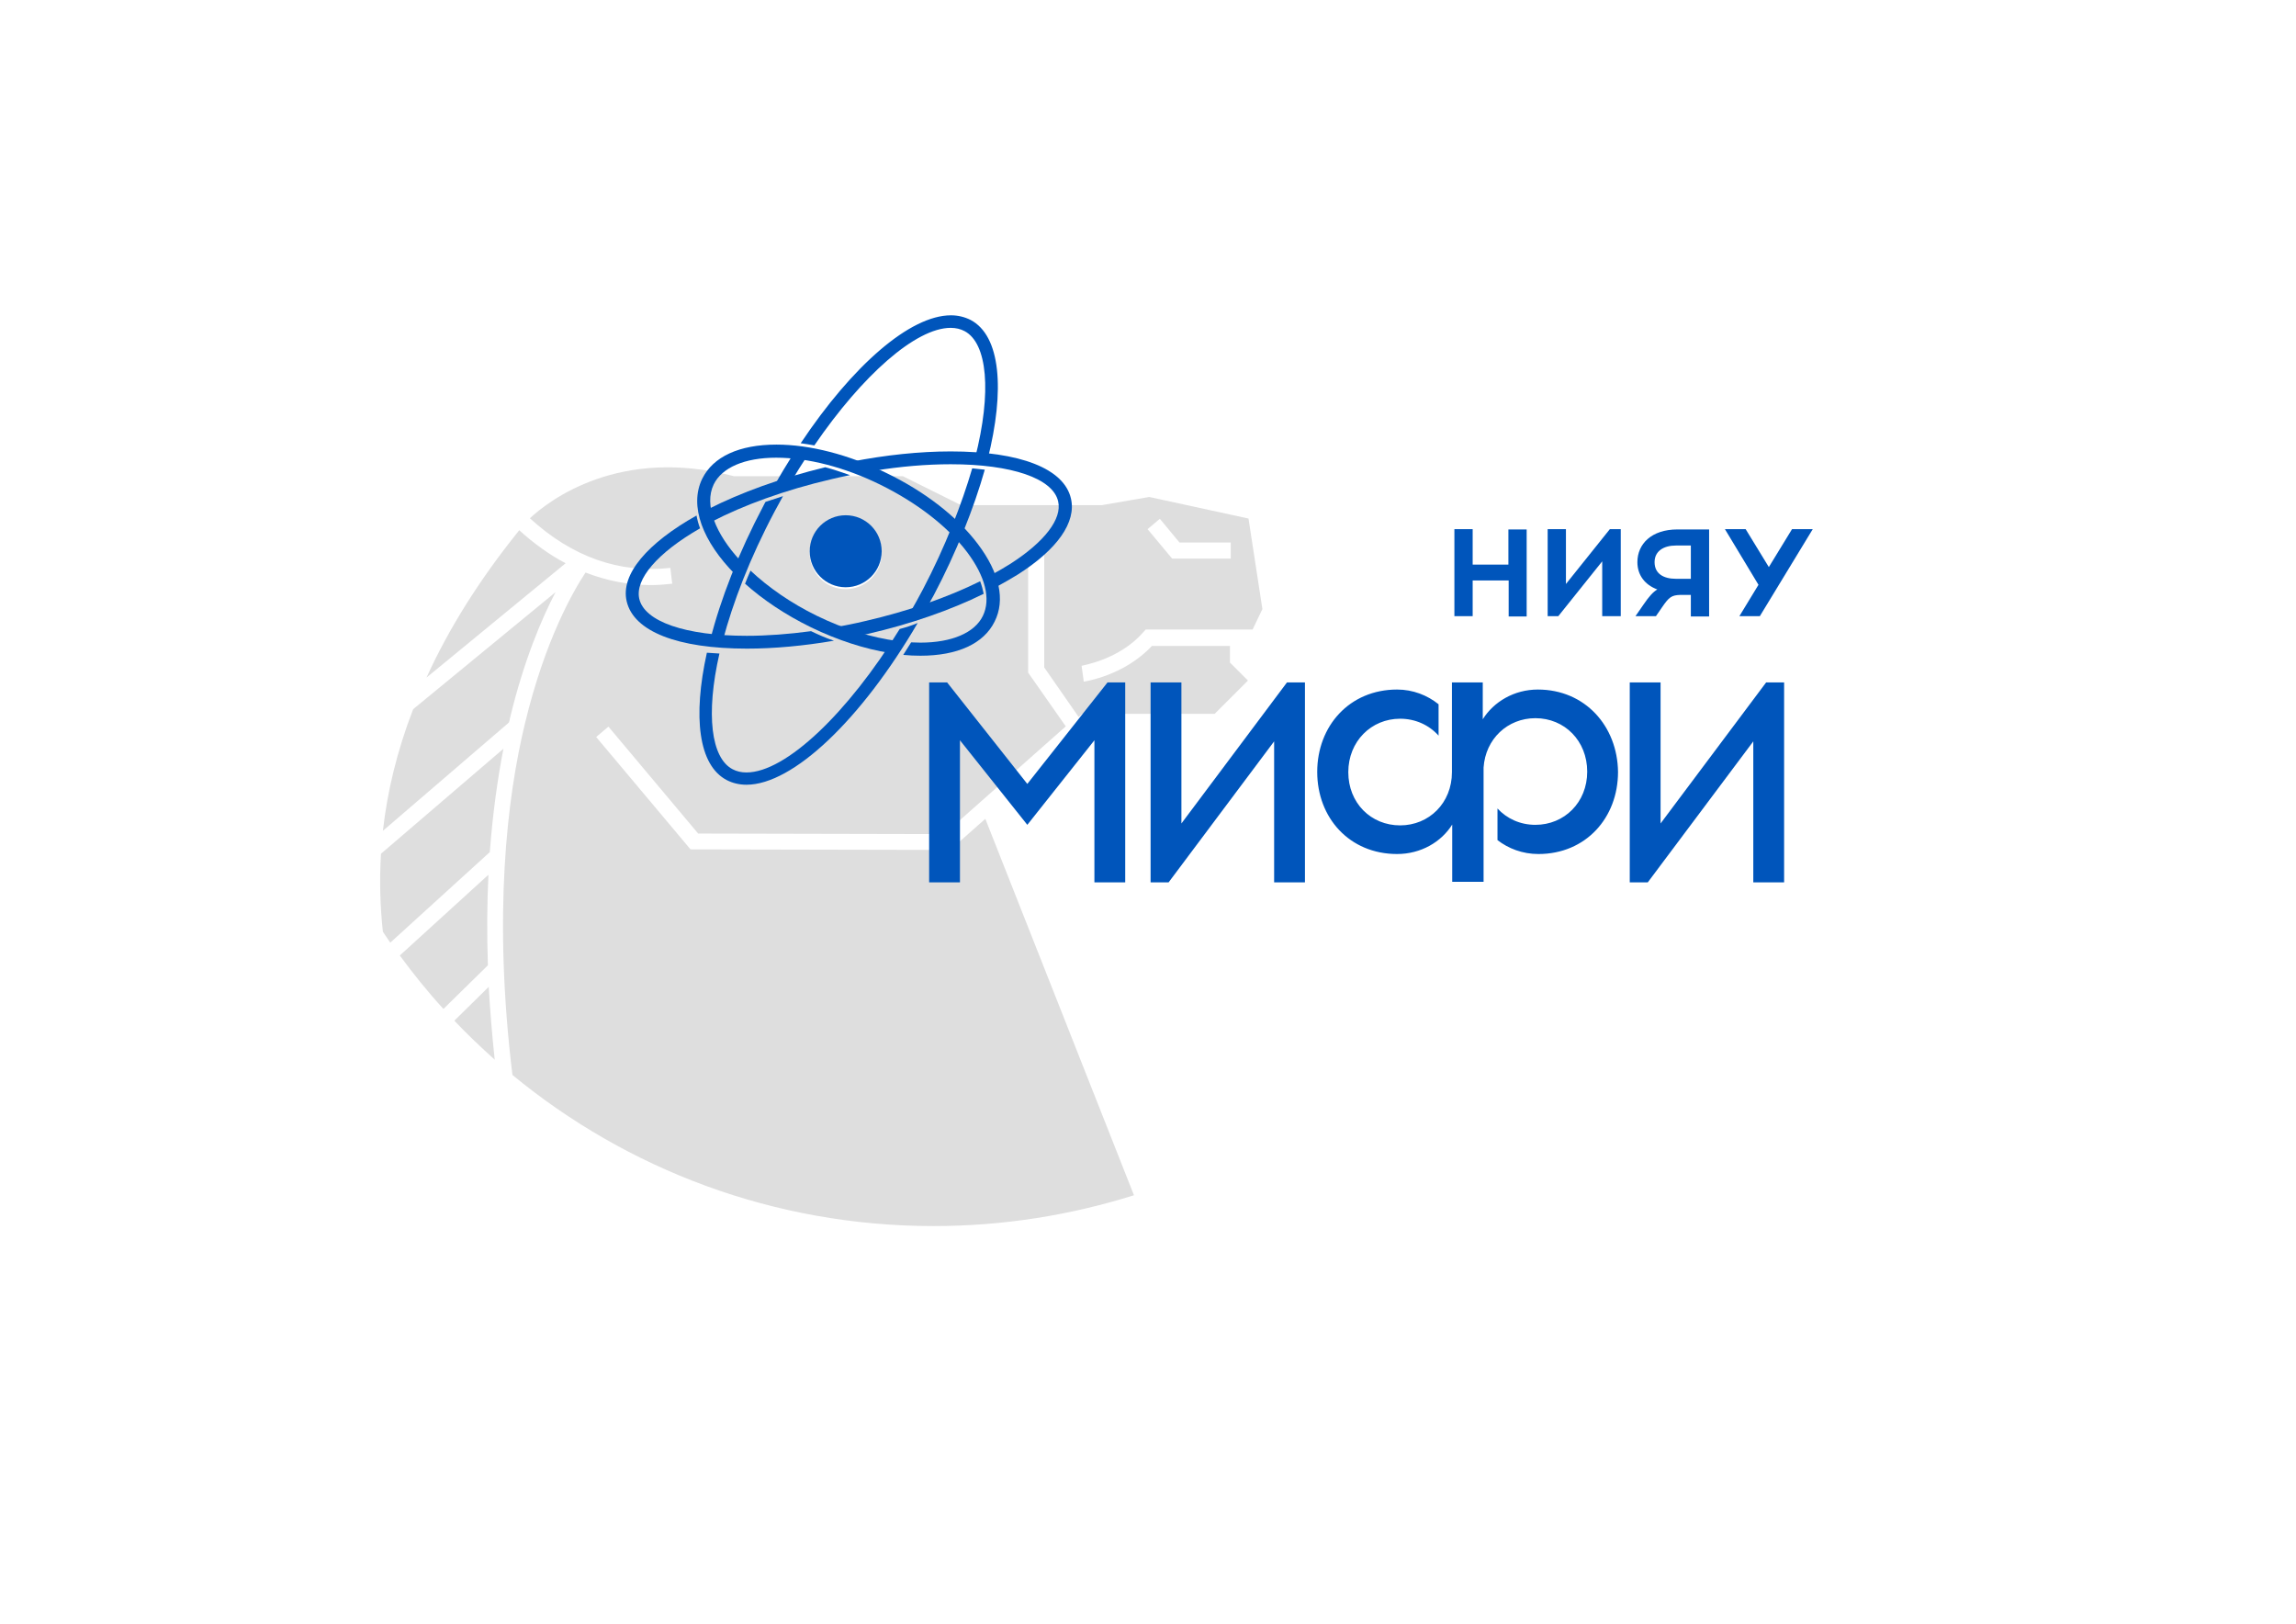 <?xml version="1.0" encoding="utf-8"?>
<!-- Generator: Adobe Illustrator 24.3.0, SVG Export Plug-In . SVG Version: 6.00 Build 0)  -->
<svg version="1.1" id="Layer_1" xmlns="http://www.w3.org/2000/svg" xmlns:xlink="http://www.w3.org/1999/xlink" x="0px" y="0px"
	 viewBox="0 0 841.9 595.3" style="enable-background:new 0 0 841.9 595.3;" xml:space="preserve">
<style type="text/css">
	.st0{fill:#DEDEDE;}
	.st1{opacity:0.2;}
	.st2{fill:#0055BB;}
	.st3{fill-rule:evenodd;clip-rule:evenodd;fill:#0055BB;}
</style>
<g>
	<g>
		<path class="st0" d="M179.1,320.7l-32.5,29.6c5,6.8,10.3,13.4,16,19.6l16.3-16C178.5,342,178.6,331,179.1,320.7z"/>
		<path class="st0" d="M184.6,274.5L139.7,313c-0.6,9.9-0.3,19.4,0.7,28.6c0.9,1.3,1.8,2.7,2.7,4l36.5-33.2
			C180.7,297.9,182.5,285.3,184.6,274.5z"/>
		<path class="st0" d="M166.6,374.2c4.7,5,9.7,9.7,14.8,14.3c-1-9.3-1.7-18.2-2.2-26.7L166.6,374.2z"/>
		<path class="st0" d="M187,263.3c5.1-21.2,11.6-36.4,16.7-46.2L151.5,260c-6,15.5-9.5,30.4-11.1,44.6l46.2-39.7
			C186.8,264.4,186.9,263.9,187,263.3z"/>
		<path class="st0" d="M190.4,194.4c-15,18.6-26.1,36.6-34,54l51-41.9C201.5,203.4,195.8,199.3,190.4,194.4z"/>
		<path class="st0" d="M419.2,231.8l0.9-1h39.2l3.6-7.5l-5.1-33.2l-36.4-7.9l-17.4,3h-51.6l-21.3-10.6h-61.9
			c-41.9-11-67.7,8.7-74.9,15.4c15.5,14.2,32.8,20.3,51.5,18.2l0.7,5.8c-2.6,0.3-5.2,0.5-7.8,0.5c-8.2,0-16.3-1.6-24-4.6
			c-4.3,6.5-14.8,24.5-22.2,55.3c-6.7,27.7-11.7,70.5-4.6,128.9c42,34.6,95.8,55.4,154.4,55.4c25.6,0,50.3-4,73.5-11.3l-54.5-138
			l-12.9,11.4l-95.2-0.2l-34.6-41.2l4.5-3.8l32.9,39.2l90.2,0.2l44.6-39.5l-13.8-19.7v-44.2h5.9v42.3l12.3,17.7l0,0l0.4,0.5l1.2-1.2
			h48.6l12.2-12.2l-6.6-6.6v-6.1h-28.6c-10.2,10.9-24.4,13-25,13.1l-0.4-2.9l-0.4-2.9C397,243.9,410.4,241.9,419.2,231.8z
			 M425.3,190.2l7.2,8.7h18.8v5.9h-21.5l-9-10.8L425.3,190.2z M310.1,216c-7.3,0-13.2-5.9-13.2-13.2c0-7.3,5.9-13.2,13.2-13.2
			c7.3,0,13.2,5.9,13.2,13.2C323.3,210.1,317.4,216,310.1,216z"/>
	</g>
	<g>
		<g>
			<g>
				<g class="st1">
					<g>
						<g>
							<g id="XMLID_2_">
								<g>
									<path class="st2" d="M374.6,286.3"/>
								</g>
							</g>
						</g>
					</g>
				</g>
				<g>
					<g>
						<path class="st2" d="M342.4,218.2c8.3-15.7,14.8-32.2,18.7-46c-1.5-0.2-3-0.3-4.6-0.5c-3.8,13-9.9,28.8-18.1,44.4
							c-1.5,2.9-3.1,5.7-4.7,8.5c2.2-0.7,4.4-1.5,6.6-2.3C340.9,220.9,341.6,219.5,342.4,218.2z"/>
						<path class="st2" d="M284.1,187.4c1-1.9,2-3.7,3-5.5c-2.2,0.7-4.3,1.4-6.4,2.1c-0.2,0.4-0.5,0.8-0.7,1.3
							c-9.2,17.4-15.8,34.4-19.6,49.4c1.5,0.1,3,0.2,4.6,0.3C268.7,221,274.9,204.7,284.1,187.4z"/>
						<g>
							<path class="st2" d="M275.2,209.2c-0.7,1.6-1.4,3.2-2,4.8c6.6,5.9,14.8,11.4,24.2,16c9.7,4.7,19.6,7.9,28.9,9.4
								c1-1.4,1.9-2.9,2.8-4.4c-9.4-1.2-19.7-4.4-29.7-9.3C290,221.1,281.7,215.3,275.2,209.2z"/>
							<path class="st2" d="M358.6,199.5c-7.5-10-19.5-19.3-33.6-26.1c-13.7-6.7-28-10.4-40.3-10.4c-13.6,0-23.2,4.4-27.2,12.5
								c-4.9,10,0.2,23.1,12.1,35.1c0.7-1.6,1.3-3.3,2-4.9c-9.3-10-13.5-20.6-9.9-28.1c3-6.2,11.4-9.8,22.9-9.8
								c11.6,0,25.2,3.5,38.2,9.9c13.4,6.6,24.7,15.3,31.8,24.7c6.7,8.9,8.8,17.2,5.8,23.4c-3,6.2-11.4,9.8-22.9,9.8
								c-1.1,0-2.3-0.1-3.4-0.1c-1,1.5-1.9,3.1-2.9,4.6c2.1,0.2,4.2,0.3,6.3,0.3c13.6,0,23.2-4.4,27.2-12.5
								C368.7,220,366.5,210,358.6,199.5z"/>
						</g>
						<path class="st2" d="M329.9,230.6c-19,30.8-41.8,52.6-56.2,52.6c-1.9,0-3.6-0.4-5.1-1.2c-7.8-4.1-9.9-20-4.8-42.4
							c-1.6-0.1-3.1-0.2-4.6-0.3c-5.2,23.5-3.1,41.3,7.3,46.7c2.1,1.1,4.6,1.7,7.2,1.7c17.1,0,42.1-23.9,62.8-59.3
							C334.4,229.3,332.2,230,329.9,230.6z"/>
					</g>
					<g>
						<path class="st2" d="M317.2,227.7c-3.7,0.9-7.4,1.6-11.1,2.3c3,1.2,5.9,2.2,8.8,3.1c1.1-0.2,2.2-0.5,3.3-0.7
							c15.7-3.6,30.3-8.7,42.5-14.7c-0.3-1.5-0.7-3-1.3-4.6C347.5,219,332.9,224.1,317.2,227.7z"/>
						<path class="st2" d="M259.8,186.6c0.2,1.5,0.6,3.1,1.1,4.7c11.6-6,26.6-11.6,44.3-15.7c2.2-0.5,4.3-1,6.5-1.4
							c-3.1-1.1-6.1-2.1-9.1-2.9C286.2,175.3,271.6,180.6,259.8,186.6z"/>
						<path class="st2" d="M297.4,231.4c-8.2,1.1-16.2,1.7-23.6,1.7c-22.4,0-37.5-5.2-39.4-13.6c-1.6-7.1,6.6-16.8,22.3-25.8
							c-0.6-1.6-1-3.1-1.3-4.7c-17.8,10-28,21.5-25.6,31.5c2.6,11,18.6,17.3,44.1,17.3c9.9,0,20.8-1,31.9-2.9
							C302.8,233.9,300.1,232.7,297.4,231.4z"/>
						<path class="st2" d="M392.7,182.8c-2.5-11-18.6-17.3-44.1-17.3c-11.3,0-23.9,1.3-36.6,3.8c2.8,1,5.6,2.1,8.4,3.3
							c9.8-1.6,19.4-2.4,28.2-2.4c22.4,0,37.5,5.2,39.4,13.6c1.5,6.4-4.9,14.8-17.5,22.9c-2.2,1.4-4.5,2.7-6.9,4
							c0.6,1.6,1.1,3.1,1.5,4.6c2.8-1.5,5.5-3.1,8-4.6C387.8,201.4,394.7,191.4,392.7,182.8z"/>
					</g>
				</g>
			</g>
			<path class="st3" d="M323.3,202.1c0,7.3-5.9,13.2-13.2,13.2c-7.3,0-13.2-5.9-13.2-13.2c0-7.3,5.9-13.2,13.2-13.2
				C317.4,188.9,323.3,194.8,323.3,202.1z"/>
		</g>
		<g>
			<path class="st2" d="M290.5,175.9c1.7-2.8,3.4-5.6,5.2-8.3c-1.7-0.3-3.4-0.5-5.1-0.7c-2.2,3.5-4.4,7.1-6.5,10.9
				C286.2,177.2,288.4,176.5,290.5,175.9z"/>
			<path class="st2" d="M298.6,163.3c17.6-25.7,37.2-43.1,50-43.1c1.9,0,3.6,0.4,5.1,1.2c8.3,4.4,10.1,22.1,3.8,46.7
				c1.6,0.1,3.1,0.3,4.6,0.5c6.5-25.7,4.8-45.5-6.2-51.3c-2.2-1.1-4.6-1.7-7.2-1.7c-15,0-36.1,18.4-55.1,46.9
				C295.2,162.7,296.9,163,298.6,163.3z"/>
		</g>
	</g>
	<g>
		<g>
			<path class="st2" d="M401.3,323.5v-52.1l-24.6,31l-24.7-31v52.1h-11.3v-73.3h6.6l29.4,37.2l29.4-37.2h6.5v73.3H401.3z"/>
			<path class="st2" d="M467.2,323.5v-51.7l-38.7,51.7h-6.6v-73.3h11.3v51.7l38.7-51.7h6.6v73.3H467.2z"/>
			<path class="st2" d="M642.9,323.5v-51.7l-38.7,51.7h-6.6v-73.3h11.3v51.7l38.7-51.7h6.6v73.3H642.9z"/>
		</g>
	</g>
	<g>
		<g>
			<path class="st2" d="M553.2,225.9v-13.1H540v13.1h-6.7v-31.9h6.7V207h13.1v-12.9h6.7v31.9H553.2z"/>
			<path class="st2" d="M587.5,225.9v-20.1l-16.1,20.1h-3.9v-31.9h6.7v20.1l16.1-20.1h4v31.9H587.5z"/>
			<path class="st2" d="M620,225.9v-7.8h-3.8c-3.3,0.1-4.2,0.8-6.8,4.6l-2.2,3.2h-7.5l2.9-4.2c2.1-3.1,3.6-4.7,5.1-5.6
				c-4.6-1.7-7.3-5.3-7.3-10c0-6.7,5.2-12,14.7-12h11.6v31.9H620z M614.5,200c-4.4,0-7.8,2-7.8,6.1c0,4.3,3.4,6.1,7.8,6.1h5.5V200
				H614.5z"/>
			<path class="st2" d="M637.8,225.9l7-11.5l-12.3-20.4h7.6l8.5,13.9l8.5-13.9h7.6l-19.4,31.9H637.8z"/>
		</g>
	</g>
	<g>
		<path class="st2" d="M563.9,252.8c-8.7,0-16.2,4.5-20.2,10.9v-13.5h-11.3v32.9c0,11.3-8.4,19.5-19,19.5c-10.7,0-19-8.2-19-19.5
			c0-11.3,8.4-19.6,19-19.6c5.6,0,10.6,2.3,14.1,6.2v-11.5c-4.1-3.3-9.4-5.4-15.2-5.4c-17.5,0-29.3,13.4-29.3,30.2
			c0,16.8,11.8,30.1,29.3,30.1c8.7,0,16.2-4.4,20.2-10.8v21l11.5,0v-41.9l0,0c0.7-10.5,8.8-18.1,19-18.1c10.7,0,19,8.3,19,19.6
			c0,11.3-8.4,19.5-19,19.5c-5.6,0-10.5-2.3-13.9-6v11.6c4,3.1,9.2,5.1,15,5.1c17.4,0,29.2-13.3,29.2-30.1
			C593.1,266.2,581.2,252.8,563.9,252.8z"/>
	</g>
</g>
</svg>
